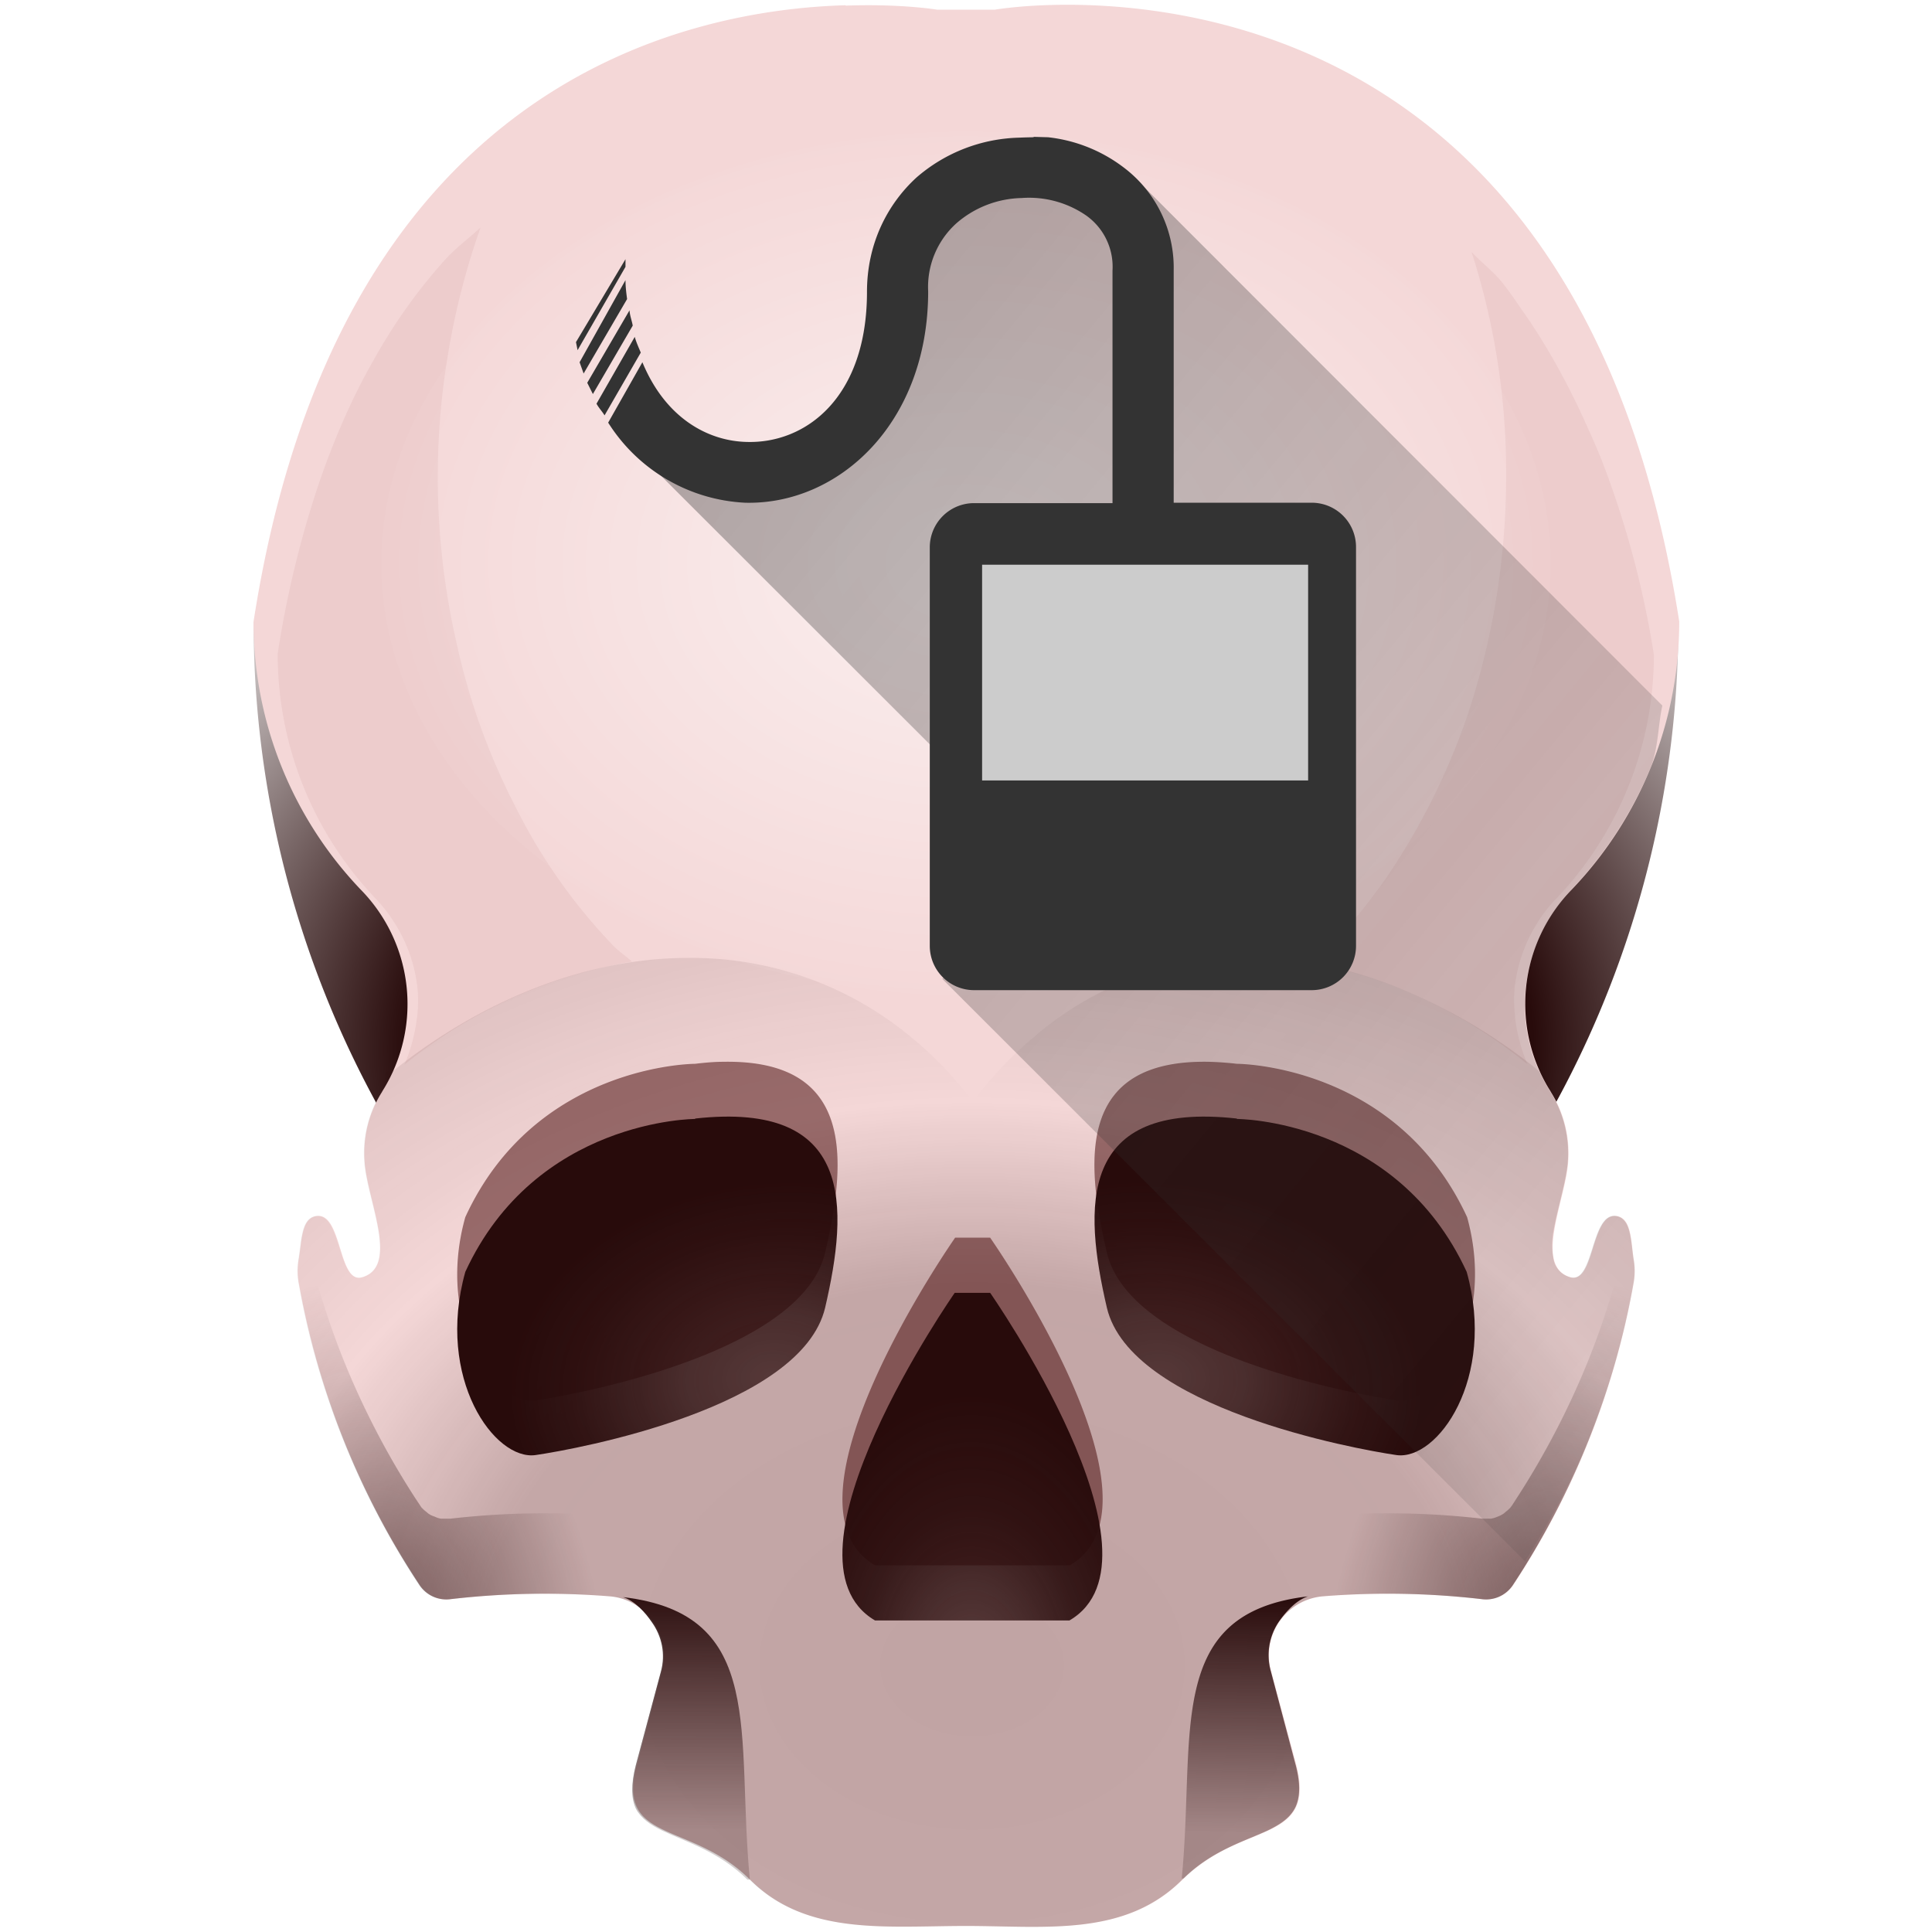<?xml version="1.0" encoding="UTF-8" standalone="no"?>
<svg
   xmlns:dc="http://purl.org/dc/elements/1.1/"
   xmlns:cc="http://creativecommons.org/ns#"
   xmlns:rdf="http://www.w3.org/1999/02/22-rdf-syntax-ns#"
   xmlns:svg="http://www.w3.org/2000/svg"
   xmlns="http://www.w3.org/2000/svg"
   xmlns:xlink="http://www.w3.org/1999/xlink"
   xmlns:sodipodi="http://sodipodi.sourceforge.net/DTD/sodipodi-0.dtd"
   xmlns:inkscape="http://www.inkscape.org/namespaces/inkscape"
   width="48"
   height="48"
   version="1.1"
   id="svg178"
   sodipodi:docname="colorimeter-colorhug.svg"
   inkscape:version="0.92.4 (5da689c313, 2019-01-14)">
  <sodipodi:namedview
     pagecolor="#ffffff"
     bordercolor="#666666"
     borderopacity="1"
     objecttolerance="10"
     gridtolerance="10"
     guidetolerance="10"
     inkscape:pageopacity="0"
     inkscape:pageshadow="2"
     inkscape:window-width="1112"
     inkscape:window-height="480"
     id="namedview180"
     showgrid="false"
     inkscape:zoom="4.9166667"
     inkscape:cx="2.1355932"
     inkscape:cy="24"
     inkscape:window-x="0"
     inkscape:window-y="25"
     inkscape:window-maximized="0"
     inkscape:current-layer="svg178" />
  <defs
     id="defs142">
    <linearGradient
       id="i">
      <stop
         offset="0"
         stop-color="#280b0b"
         id="stop4" />
      <stop
         offset="1"
         stop-color="#280b0b"
         stop-opacity="0"
         id="stop6" />
    </linearGradient>
    <linearGradient
       id="g">
      <stop
         offset="0"
         stop-color="#280b0b"
         stop-opacity=".71"
         id="stop9" />
      <stop
         offset=".32"
         stop-color="#280b0b"
         stop-opacity=".78"
         id="stop11" />
      <stop
         offset=".52"
         stop-color="#280b0b"
         stop-opacity=".86"
         id="stop13" />
      <stop
         offset=".75"
         stop-color="#280b0b"
         stop-opacity=".94"
         id="stop15" />
      <stop
         offset="1"
         stop-color="#280b0b"
         id="stop17" />
    </linearGradient>
    <linearGradient
       id="j">
      <stop
         offset="0"
         stop-color="#280b0b"
         stop-opacity=".63"
         id="stop20" />
      <stop
         offset=".5"
         stop-color="#280b0b"
         stop-opacity=".59"
         id="stop22" />
      <stop
         offset=".74"
         stop-color="#280b0b"
         stop-opacity="0"
         id="stop24" />
      <stop
         offset="1"
         stop-color="#280b0b"
         stop-opacity=".25"
         id="stop26" />
    </linearGradient>
    <linearGradient
       id="k">
      <stop
         offset="0"
         stop-color="#280b0b"
         id="stop29" />
      <stop
         offset="1"
         stop-color="#280b0b"
         stop-opacity="0"
         id="stop31" />
    </linearGradient>
    <linearGradient
       id="h">
      <stop
         offset="0"
         stop-color="#280b0b"
         id="stop34" />
      <stop
         offset="1"
         stop-color="#280b0b"
         stop-opacity=".2"
         id="stop36" />
    </linearGradient>
    <linearGradient
       id="a">
      <stop
         stop-color="#241c1c"
         offset="0"
         id="stop39" />
      <stop
         stop-opacity="0"
         stop-color="#1a1a1a"
         offset="1"
         id="stop41" />
    </linearGradient>
    <linearGradient
       id="f">
      <stop
         offset="0"
         stop-color="#280b0b"
         stop-opacity=".33"
         id="stop44" />
      <stop
         offset=".14"
         stop-color="#280b0b"
         stop-opacity=".71"
         id="stop46" />
      <stop
         offset=".32"
         stop-color="#280b0b"
         stop-opacity=".78"
         id="stop48" />
      <stop
         offset=".59"
         stop-color="#280b0b"
         stop-opacity=".9"
         id="stop50" />
      <stop
         offset="1"
         stop-color="#280b0b"
         id="stop52" />
    </linearGradient>
    <linearGradient
       id="e">
      <stop
         offset="0"
         stop-color="#280b0b"
         id="stop55" />
      <stop
         offset=".54"
         stop-color="#280b0b"
         id="stop57" />
      <stop
         offset="1"
         stop-color="#fff"
         id="stop59" />
    </linearGradient>
    <linearGradient
       id="d">
      <stop
         offset="0"
         stop-color="#00000a"
         id="stop62" />
      <stop
         offset="1"
         stop-color="#000004"
         stop-opacity="0"
         id="stop64" />
    </linearGradient>
    <linearGradient
       id="c">
      <stop
         offset="0"
         stop-color="#fff"
         stop-opacity=".33"
         id="stop67" />
      <stop
         offset="1"
         stop-color="#fff"
         stop-opacity=".6"
         id="stop69" />
    </linearGradient>
    <linearGradient
       id="b">
      <stop
         offset="0"
         stop-color="#280b0b"
         id="stop72" />
      <stop
         offset="1"
         stop-color="#280b0b"
         stop-opacity=".2"
         id="stop74" />
    </linearGradient>
    <linearGradient
       gradientTransform="matrix(-1,0,0,1,47.99,-0.03)"
       xlink:href="#b"
       id="z"
       x1="17.01"
       y1="39.68"
       x2="17.1"
       y2="45.57"
       gradientUnits="userSpaceOnUse" />
    <radialGradient
       xlink:href="#e"
       id="u"
       cx="24.14"
       cy="26.11"
       fx="24.14"
       fy="26.11"
       r="17.71"
       gradientTransform="matrix(1.461,-0.005,0.003,0.984,-11.23,0.47)"
       gradientUnits="userSpaceOnUse" />
    <radialGradient
       xlink:href="#f"
       id="x"
       gradientUnits="userSpaceOnUse"
       gradientTransform="matrix(0.368,0,0,0.55,18.66,16.54)"
       cx="14.9"
       cy="45.58"
       fx="14.9"
       fy="45.58"
       r="12.64" />
    <radialGradient
       xlink:href="#g"
       id="A"
       gradientUnits="userSpaceOnUse"
       gradientTransform="matrix(-0.047,-0.377,-0.512,0.064,42.39,39.05)"
       cx="20.27"
       cy="43.52"
       fx="20.27"
       fy="43.52"
       r="12.64" />
    <linearGradient
       id="l">
      <stop
         offset="0"
         stop-color="#fff"
         id="stop81" />
      <stop
         offset="1"
         stop-color="#fff"
         stop-opacity=".05"
         id="stop83" />
    </linearGradient>
    <linearGradient
       xlink:href="#h"
       id="y"
       x1="16.75"
       y1="39.38"
       x2="16.73"
       y2="45.46"
       gradientUnits="userSpaceOnUse" />
    <radialGradient
       xlink:href="#i"
       id="B"
       cx="9.97"
       cy="39.63"
       fx="9.97"
       fy="39.63"
       r="4.55"
       gradientTransform="matrix(1.013,-0.288,0.5,1.759,-19.94,-26.88)"
       gradientUnits="userSpaceOnUse" />
    <radialGradient
       xlink:href="#j"
       id="v"
       cx="24.17"
       cy="43.47"
       fx="24.17"
       fy="43.47"
       r="16.61"
       gradientTransform="matrix(1.475,0,0,1.14,-11.5,-8.18)"
       gradientUnits="userSpaceOnUse" />
    <radialGradient
       xlink:href="#k"
       id="E"
       cx="9.97"
       cy="39.63"
       fx="9.97"
       fy="39.63"
       r="4.55"
       gradientTransform="matrix(-1.013,-0.288,-0.5,1.759,67.94,-26.88)"
       gradientUnits="userSpaceOnUse" />
    <radialGradient
       xlink:href="#l"
       id="F"
       cx="24"
       cy="12"
       fx="24"
       fy="12"
       r="9.99"
       gradientTransform="matrix(1.454,0,0,1.074,-10.9,1.11)"
       gradientUnits="userSpaceOnUse" />
    <filter
       id="D"
       x="-.11"
       width="1.22"
       y="-.05"
       height="1.1"
       color-interpolation-filters="sRGB">
      <feGaussianBlur
         stdDeviation=".41"
         id="feGaussianBlur91" />
    </filter>
    <filter
       id="C"
       x="-.12"
       width="1.23"
       y="-.05"
       height="1.1"
       color-interpolation-filters="sRGB">
      <feGaussianBlur
         stdDeviation=".41"
         id="feGaussianBlur94" />
    </filter>
    <linearGradient
       id="m">
      <stop
         offset="0"
         stop-color="#ccc"
         id="stop97" />
      <stop
         offset="1"
         stop-color="#fff"
         id="stop99" />
    </linearGradient>
    <linearGradient
       id="n">
      <stop
         offset="0"
         stop-color="#020000"
         id="stop102" />
      <stop
         offset="1"
         stop-color="#020000"
         stop-opacity="0"
         id="stop104" />
    </linearGradient>
    <linearGradient
       id="o">
      <stop
         offset="0"
         stop-color="#fff"
         id="stop107" />
      <stop
         offset="1"
         stop-color="#b3b3b3"
         id="stop109" />
    </linearGradient>
    <linearGradient
       id="p">
      <stop
         offset="0"
         stop-color="#333"
         id="stop112" />
      <stop
         offset="1"
         stop-color="#666"
         id="stop114" />
    </linearGradient>
    <linearGradient
       id="q">
      <stop
         offset="0"
         stop-color="#000008"
         id="stop117" />
      <stop
         offset="1"
         stop-color="#0b0000"
         stop-opacity="0"
         id="stop119" />
    </linearGradient>
    <linearGradient
       id="r">
      <stop
         offset="0"
         id="stop122" />
      <stop
         offset="1"
         stop-color="#0b0000"
         stop-opacity="0"
         id="stop124" />
    </linearGradient>
    <radialGradient
       xlink:href="#g"
       id="G"
       gradientUnits="userSpaceOnUse"
       gradientTransform="matrix(0.047,-0.377,0.512,0.064,5.61,39.05)"
       cx="20.27"
       cy="43.52"
       fx="20.27"
       fy="43.52"
       r="12.64" />
    <linearGradient
       id="s">
      <stop
         offset="0"
         stop-color="#045"
         id="stop128" />
      <stop
         offset="1"
         stop-color="#ccc"
         id="stop130" />
    </linearGradient>
    <filter
       id="w"
       x="-.04"
       width="1.09"
       y="-.09"
       height="1.18"
       color-interpolation-filters="sRGB">
      <feGaussianBlur
         stdDeviation=".47"
         id="feGaussianBlur133" />
    </filter>
    <linearGradient
       xlink:href="#t"
       id="H"
       gradientUnits="userSpaceOnUse"
       x1=".65"
       y1=".21"
       x2="14.04"
       y2="11.26"
       gradientTransform="scale(3.78)" />
    <linearGradient
       id="t">
      <stop
         offset="0"
         stop-color="#333"
         id="stop137" />
      <stop
         offset="1"
         stop-color="#333"
         stop-opacity="0"
         id="stop139" />
    </linearGradient>
  </defs>
  <path
     d="M 6.3,15.44 A 24.96,24.96 0 0 0 24,39.33 24.96,24.96 0 0 0 41.7,15.45 H 6.3 Z"
     id="path144"
     style="fill:url(#u)"
     inkscape:connector-curvature="0" />
  <path
     d="M 21.01,0.13 C 16.88,0.25 8.36,2.16 6.3,15.44 a 9.62,9.62 0 0 0 2.66,6.66 4.06,4.06 0 0 1 0.54,5.01 l -0.01,0.02 a 2.85,2.85 0 0 0 -0.43,1.75 c 0.07,0.95 0.86,2.57 -0.05,2.85 -0.61,0.2 -0.5,-1.58 -1.13,-1.52 -0.4,0.04 -0.38,0.63 -0.46,1.08 a 1.7,1.7 0 0 0 0,0.57 19.98,19.98 0 0 0 3.02,7.53 0.8,0.8 0 0 0 0.77,0.34 20.28,20.28 0 0 1 3.94,-0.07 c 0.91,0.07 1.53,0.97 1.3,1.85 l -0.62,2.3 c -0.54,2.02 1.34,1.41 2.81,2.89 1.4,1.4 3.38,1.15 5.37,1.15 1.96,0 3.94,0.28 5.37,-1.15 1.48,-1.48 3.35,-0.86 2.82,-2.88 l -0.62,-2.31 a 1.47,1.47 0 0 1 1.3,-1.85 20.25,20.25 0 0 1 3.94,0.07 0.8,0.8 0 0 0 0.77,-0.34 19.98,19.98 0 0 0 3,-7.53 1.69,1.69 0 0 0 0,-0.56 c -0.07,-0.46 -0.05,-1.05 -0.44,-1.09 -0.63,-0.06 -0.53,1.71 -1.14,1.52 -0.91,-0.28 -0.12,-1.9 -0.05,-2.85 a 2.85,2.85 0 0 0 -0.43,-1.75 l -0.01,-0.02 a 4.07,4.07 0 0 1 0.54,-5.02 9.62,9.62 0 0 0 2.66,-6.65 c -2.76,-17.7 -17,-15.2 -17,-15.2 h -1.44 c 0,0 -0.89,-0.15 -2.27,-0.1 z"
     id="path146"
     inkscape:connector-curvature="0"
     style="fill:#f4d7d7" />
  <path
     d="M 9.6,26.62 C 9.53,26.78 9.59,26.96 9.49,27.11 L 9.48,27.13 A 2.85,2.85 0 0 0 9.05,28.88 C 9.12,29.83 9.91,31.45 9,31.73 8.39,31.92 8.49,30.15 7.86,30.21 c -0.39,0.04 -0.37,0.63 -0.45,1.08 -0.03,0.2 -0.03,0.38 0,0.57 a 19.98,19.98 0 0 0 3.01,7.53 0.8,0.8 0 0 0 0.77,0.34 20.28,20.28 0 0 1 3.95,-0.07 c 0.91,0.07 1.53,0.97 1.29,1.85 l -0.62,2.3 c -0.53,2.02 1.34,1.41 2.82,2.89 1.4,1.4 3.38,1.15 5.37,1.15 1.96,0 3.94,0.28 5.37,-1.15 1.47,-1.48 3.35,-0.86 2.81,-2.88 l -0.61,-2.31 a 1.47,1.47 0 0 1 1.29,-1.85 20.25,20.25 0 0 1 3.95,0.07 0.8,0.8 0 0 0 0.77,-0.34 19.98,19.98 0 0 0 3,-7.53 1.69,1.69 0 0 0 0,-0.56 c -0.07,-0.46 -0.05,-1.05 -0.45,-1.09 -0.62,-0.06 -0.52,1.71 -1.13,1.52 -0.91,-0.28 -0.12,-1.9 -0.05,-2.85 a 2.85,2.85 0 0 0 -0.43,-1.75 l -0.01,-0.02 c -0.07,-0.1 -0.03,-0.23 -0.08,-0.34 l -0.17,-0.14 a 13.62,13.62 0 0 0 -3.45,-2.06 10.16,10.16 0 0 0 -3.72,-0.78 8.08,8.08 0 0 0 -5.36,1.94 c -0.55,0.45 -1.07,1 -1.56,1.63 -0.5,-0.64 -1.02,-1.18 -1.58,-1.63 A 8.52,8.52 0 0 0 17.08,23.8 c -1.3,0 -2.6,0.28 -3.84,0.77 -1.24,0.49 -2.43,1.2 -3.5,2.06 z"
     id="path148"
     style="opacity:0.4;fill:url(#v)"
     inkscape:connector-curvature="0" />
  <path
     d="m 17.97,26.38 c -0.22,0 -0.45,0.02 -0.7,0.05 0,0 -3.96,0 -5.71,3.81 -0.74,2.64 0.73,4.7 1.76,4.55 1.02,-0.15 6.6,-1.18 7.18,-3.67 0.55,-2.34 0.71,-4.8 -2.53,-4.74 z m 12.06,0 c -3.24,-0.06 -3.08,2.4 -2.53,4.74 0.59,2.5 6.16,3.52 7.19,3.67 1.02,0.14 2.49,-1.91 1.76,-4.55 -1.76,-3.81 -5.72,-3.81 -5.72,-3.81 a 7.66,7.66 0 0 0 -0.7,-0.05 z m -6.3,4.37 c 0,0 -4.62,6.6 -1.99,8.14 h 4.84 C 29.22,37.35 24.6,30.75 24.6,30.75 Z"
     id="path150"
     inkscape:connector-curvature="0"
     style="opacity:0.75;fill:#501616;filter:url(#w)" />
  <path
     d="m 24.6,32.12 c 0,0 4.61,6.6 1.97,8.14 h -4.83 c -2.63,-1.54 1.98,-8.14 1.98,-8.14 z"
     id="path152"
     style="fill:url(#x)"
     inkscape:connector-curvature="0" />
  <path
     d="m 15.48,39.68 c 0.3,0.1 0.55,0.38 0.72,0.63 0.24,0.34 0.34,0.78 0.22,1.22 l -0.62,2.31 c -0.13,0.5 -0.12,0.84 0,1.1 0.13,0.24 0.36,0.4 0.65,0.54 0.58,0.28 1.4,0.51 2.12,1.22 h 0.06 c -0.35,-3.62 0.44,-6.6 -3.15,-7.02 z"
     id="path154"
     style="fill:url(#y)"
     inkscape:connector-curvature="0" />
  <path
     d="m 32.5,39.66 c -0.3,0.1 -0.54,0.37 -0.72,0.62 a 1.48,1.48 0 0 0 -0.21,1.23 l 0.61,2.3 c 0.14,0.5 0.12,0.85 0,1.1 -0.13,0.25 -0.36,0.4 -0.65,0.55 -0.57,0.27 -1.39,0.5 -2.12,1.21 h -0.05 c 0.35,-3.62 -0.44,-6.6 3.15,-7.01 z"
     id="path156"
     style="fill:url(#z)"
     inkscape:connector-curvature="0" />
  <path
     d="m 17.27,27.8 c 0,0 -3.96,0 -5.71,3.8 -0.74,2.65 0.73,4.7 1.75,4.55 1.03,-0.15 6.6,-1.17 7.19,-3.66 0.58,-2.5 0.73,-5.14 -3.23,-4.7 z"
     id="path158"
     style="fill:url(#A)"
     inkscape:connector-curvature="0" />
  <path
     d="m 7.57,30.54 c -0.08,0.22 -0.11,0.5 -0.16,0.75 a 1.7,1.7 0 0 0 0,0.57 19.98,19.98 0 0 0 3.02,7.53 0.8,0.8 0 0 0 0.77,0.34 20.28,20.28 0 0 1 3.94,-0.07 c 0.47,0.04 0.84,0.3 1.08,0.65 l 0.21,-0.8 a 1.48,1.48 0 0 0 -1.29,-1.85 20.28,20.28 0 0 0 -1.92,-0.06 20.28,20.28 0 0 0 -2.02,0.13 0.8,0.8 0 0 1 -0.09,0 0.8,0.8 0 0 1 -0.08,0 0.8,0.8 0 0 1 -0.08,0 0.8,0.8 0 0 1 -0.08,-0.02 0.8,0.8 0 0 1 -0.07,-0.03 0.8,0.8 0 0 1 -0.08,-0.03 0.8,0.8 0 0 1 -0.07,-0.04 0.8,0.8 0 0 1 -0.06,-0.05 0.8,0.8 0 0 1 -0.06,-0.05 0.8,0.8 0 0 1 -0.06,-0.06 0.8,0.8 0 0 1 -0.04,-0.06 19.98,19.98 0 0 1 -0.1,-0.15 19.98,19.98 0 0 1 -1,-1.72 A 19.98,19.98 0 0 1 8.5,33.7 19.98,19.98 0 0 1 7.86,31.8 19.98,19.98 0 0 1 7.57,30.54 Z"
     id="path160"
     style="opacity:0.5;fill:url(#B)"
     inkscape:connector-curvature="0" />
  <path
     d="m 32.57,23.96 c 0.79,0.1 1.47,0.3 2.24,0.61 a 12.4,12.4 0 0 1 3.14,1.87 4.01,4.01 0 0 1 -0.32,-1.9 c 0.09,-0.8 0.44,-1.6 1.04,-2.22 l 0.02,-0.02 a 8.79,8.79 0 0 0 2.4,-6.02 V 16.27 A 23.52,23.52 0 0 0 39.83,11.53 C 39.67,11.11 39.5,10.75 39.33,10.37 38.9,9.44 38.43,8.6 37.93,7.87 37.73,7.59 37.54,7.29 37.33,7.03 37.09,6.73 36.81,6.53 36.56,6.26 l 0.03,0.09 a 17.9,17.9 0 0 1 0.83,5.52 18.85,18.85 0 0 1 -0.97,5.93 17.04,17.04 0 0 1 -1.92,3.88 14.48,14.48 0 0 1 -1.76,2.12 c -0.1,0.1 0.1,-0.09 0,0 z"
     id="path162"
     inkscape:connector-curvature="0"
     style="opacity:0.25;fill:#782121;filter:url(#C)" />
  <path
     d="m 11.94,5.65 c -0.32,0.3 -0.65,0.53 -0.95,0.88 -0.62,0.7 -1.2,1.5 -1.72,2.44 -0.53,0.93 -1,2 -1.4,3.2 a 25.3,25.3 0 0 0 -0.97,4.07 8.8,8.8 0 0 0 2.42,6.07 c 0.6,0.63 0.96,1.41 1.05,2.22 0.07,0.6 -0.07,1.33 -0.32,1.92 A 12.2,12.2 0 0 1 15.7,23.89 C 15.51,23.72 15.45,23.7 15.26,23.52 a 13.88,13.88 0 0 1 -2.43,-3.43 16.53,16.53 0 0 1 -1.5,-4.17 18.45,18.45 0 0 1 -0.2,-7.12 18.33,18.33 0 0 1 0.81,-3.15 z"
     id="path164"
     inkscape:connector-curvature="0"
     style="opacity:0.25;fill:#782121;filter:url(#D)" />
  <path
     d="m 40.43,30.54 c 0.08,0.22 0.12,0.5 0.16,0.75 0.03,0.2 0.03,0.38 0,0.57 a 19.98,19.98 0 0 1 -3.01,7.53 0.8,0.8 0 0 1 -0.77,0.34 20.28,20.28 0 0 0 -3.95,-0.07 c -0.47,0.03 -0.84,0.3 -1.08,0.65 l -0.21,-0.8 a 1.48,1.48 0 0 1 1.29,-1.85 20.28,20.28 0 0 1 1.92,-0.06 20.28,20.28 0 0 1 2.03,0.13 0.8,0.8 0 0 0 0.08,0 0.8,0.8 0 0 0 0.08,0 0.8,0.8 0 0 0 0.08,0 0.8,0.8 0 0 0 0.08,-0.02 0.8,0.8 0 0 0 0.08,-0.03 0.8,0.8 0 0 0 0.07,-0.03 0.8,0.8 0 0 0 0.07,-0.04 0.8,0.8 0 0 0 0.06,-0.05 0.8,0.8 0 0 0 0.06,-0.05 0.8,0.8 0 0 0 0.06,-0.06 0.8,0.8 0 0 0 0.05,-0.07 19.98,19.98 0 0 0 0.09,-0.14 19.98,19.98 0 0 0 1,-1.72 19.98,19.98 0 0 0 0.83,-1.82 19.98,19.98 0 0 0 0.64,-1.9 19.98,19.98 0 0 0 0.3,-1.26 z"
     id="path166"
     style="opacity:0.5;fill:url(#E)"
     inkscape:connector-curvature="0" />
  <ellipse
     ry="10.73"
     rx="14.53"
     cy="14"
     cx="24"
     id="ellipse168"
     style="opacity:0.62;fill:url(#F)" />
  <path
     d="m 30.73,27.8 c 0,0 3.96,0 5.71,3.8 0.74,2.65 -0.73,4.7 -1.75,4.55 -1.03,-0.15 -6.6,-1.17 -7.19,-3.66 -0.58,-2.5 -0.73,-5.14 3.23,-4.7 z"
     id="path170"
     style="fill:url(#G)"
     inkscape:connector-curvature="0" />
  <path
     d="m 37.89,38.79 c 0.59,-0.95 1.14,-1.93 1.56,-2.98 0.51,-1.26 0.9,-2.58 1.14,-3.95 a 1.7,1.7 0 0 0 0,-0.57 c -0.04,-0.22 -0.05,-0.48 -0.11,-0.7 -0.05,-0.2 -0.15,-0.36 -0.35,-0.38 -0.3,-0.03 -0.44,0.4 -0.57,0.81 -0.13,0.41 -0.26,0.8 -0.56,0.71 a 0.57,0.57 0 0 1 -0.4,-0.43 1.89,1.89 0 0 1 0,-0.74 c 0.1,-0.56 0.31,-1.2 0.35,-1.68 a 2.85,2.85 0 0 0 -0.43,-1.75 l -0.01,-0.02 a 3.93,3.93 0 0 1 -0.6,-2.59 c 0.1,-0.88 0.49,-1.74 1.14,-2.43 a 9.75,9.75 0 0 0 1.95,-3 c 0.2,-0.48 0.19,-1.05 0.3,-1.56 l -13,-13.01 -2.8,0.09 -1.9,0.36 -1.45,0.82 0.18,2.26 -1.45,2.8 -1.99,0.72 -1.35,-0.09 -2.43,-0.97 10.97,10.96 -2.67,2.85 z"
     id="path172"
     style="opacity:0.5;fill:url(#H)"
     inkscape:connector-curvature="0" />
  <path
     d="m 25.68,3.4 0.36,0.01 a 3.78,3.78 0 0 1 1.89,0.76 3.12,3.12 0 0 1 1.23,2.55 v 5.77 h 3.43 a 1.1,1.1 0 0 1 1.1,1.1 v 9.91 a 1.1,1.1 0 0 1 -1.1,1.1 H 24.2 a 1.1,1.1 0 0 1 -1.1,-1.1 v -9.9 a 1.1,1.1 0 0 1 1.1,-1.1 h 3.44 V 6.72 a 1.56,1.56 0 0 0 -0.66,-1.37 2.5,2.5 0 0 0 -1.6,-0.43 2.55,2.55 0 0 0 -1.61,0.62 2.13,2.13 0 0 0 -0.71,1.7 c 0,3.27 -2.22,5.31 -4.55,5.25 A 4.27,4.27 0 0 1 15.11,10.5 L 15.96,9 c 0.57,1.38 1.62,1.96 2.6,1.98 1.46,0.04 2.98,-1.1 2.98,-3.73 0,-1.2 0.51,-2.18 1.23,-2.84 A 4.04,4.04 0 0 1 25.32,3.42 11.24,11.24 0 0 1 25.68,3.41 Z M 15.54,6.44 V 6.63 L 14.35,8.7 14.31,8.5 Z m 0,0.52 c 0,0.16 0.02,0.32 0.04,0.47 L 14.5,9.28 14.4,9 Z m 0.1,0.75 c 0.01,0.14 0.06,0.26 0.08,0.38 l -0.99,1.7 -0.14,-0.28 z m 0.13,0.66 c 0.04,0.14 0.1,0.27 0.15,0.39 l -0.9,1.56 c -0.06,-0.1 -0.14,-0.18 -0.2,-0.29 z"
     id="path174"
     inkscape:connector-curvature="0"
     style="fill:#333333" />
  <path
     d="m 32.5,14.03 h -8.1 v 5.36 h 8.1 z"
     id="path176"
     inkscape:connector-curvature="0"
     style="fill:#cccccc" />
</svg>
